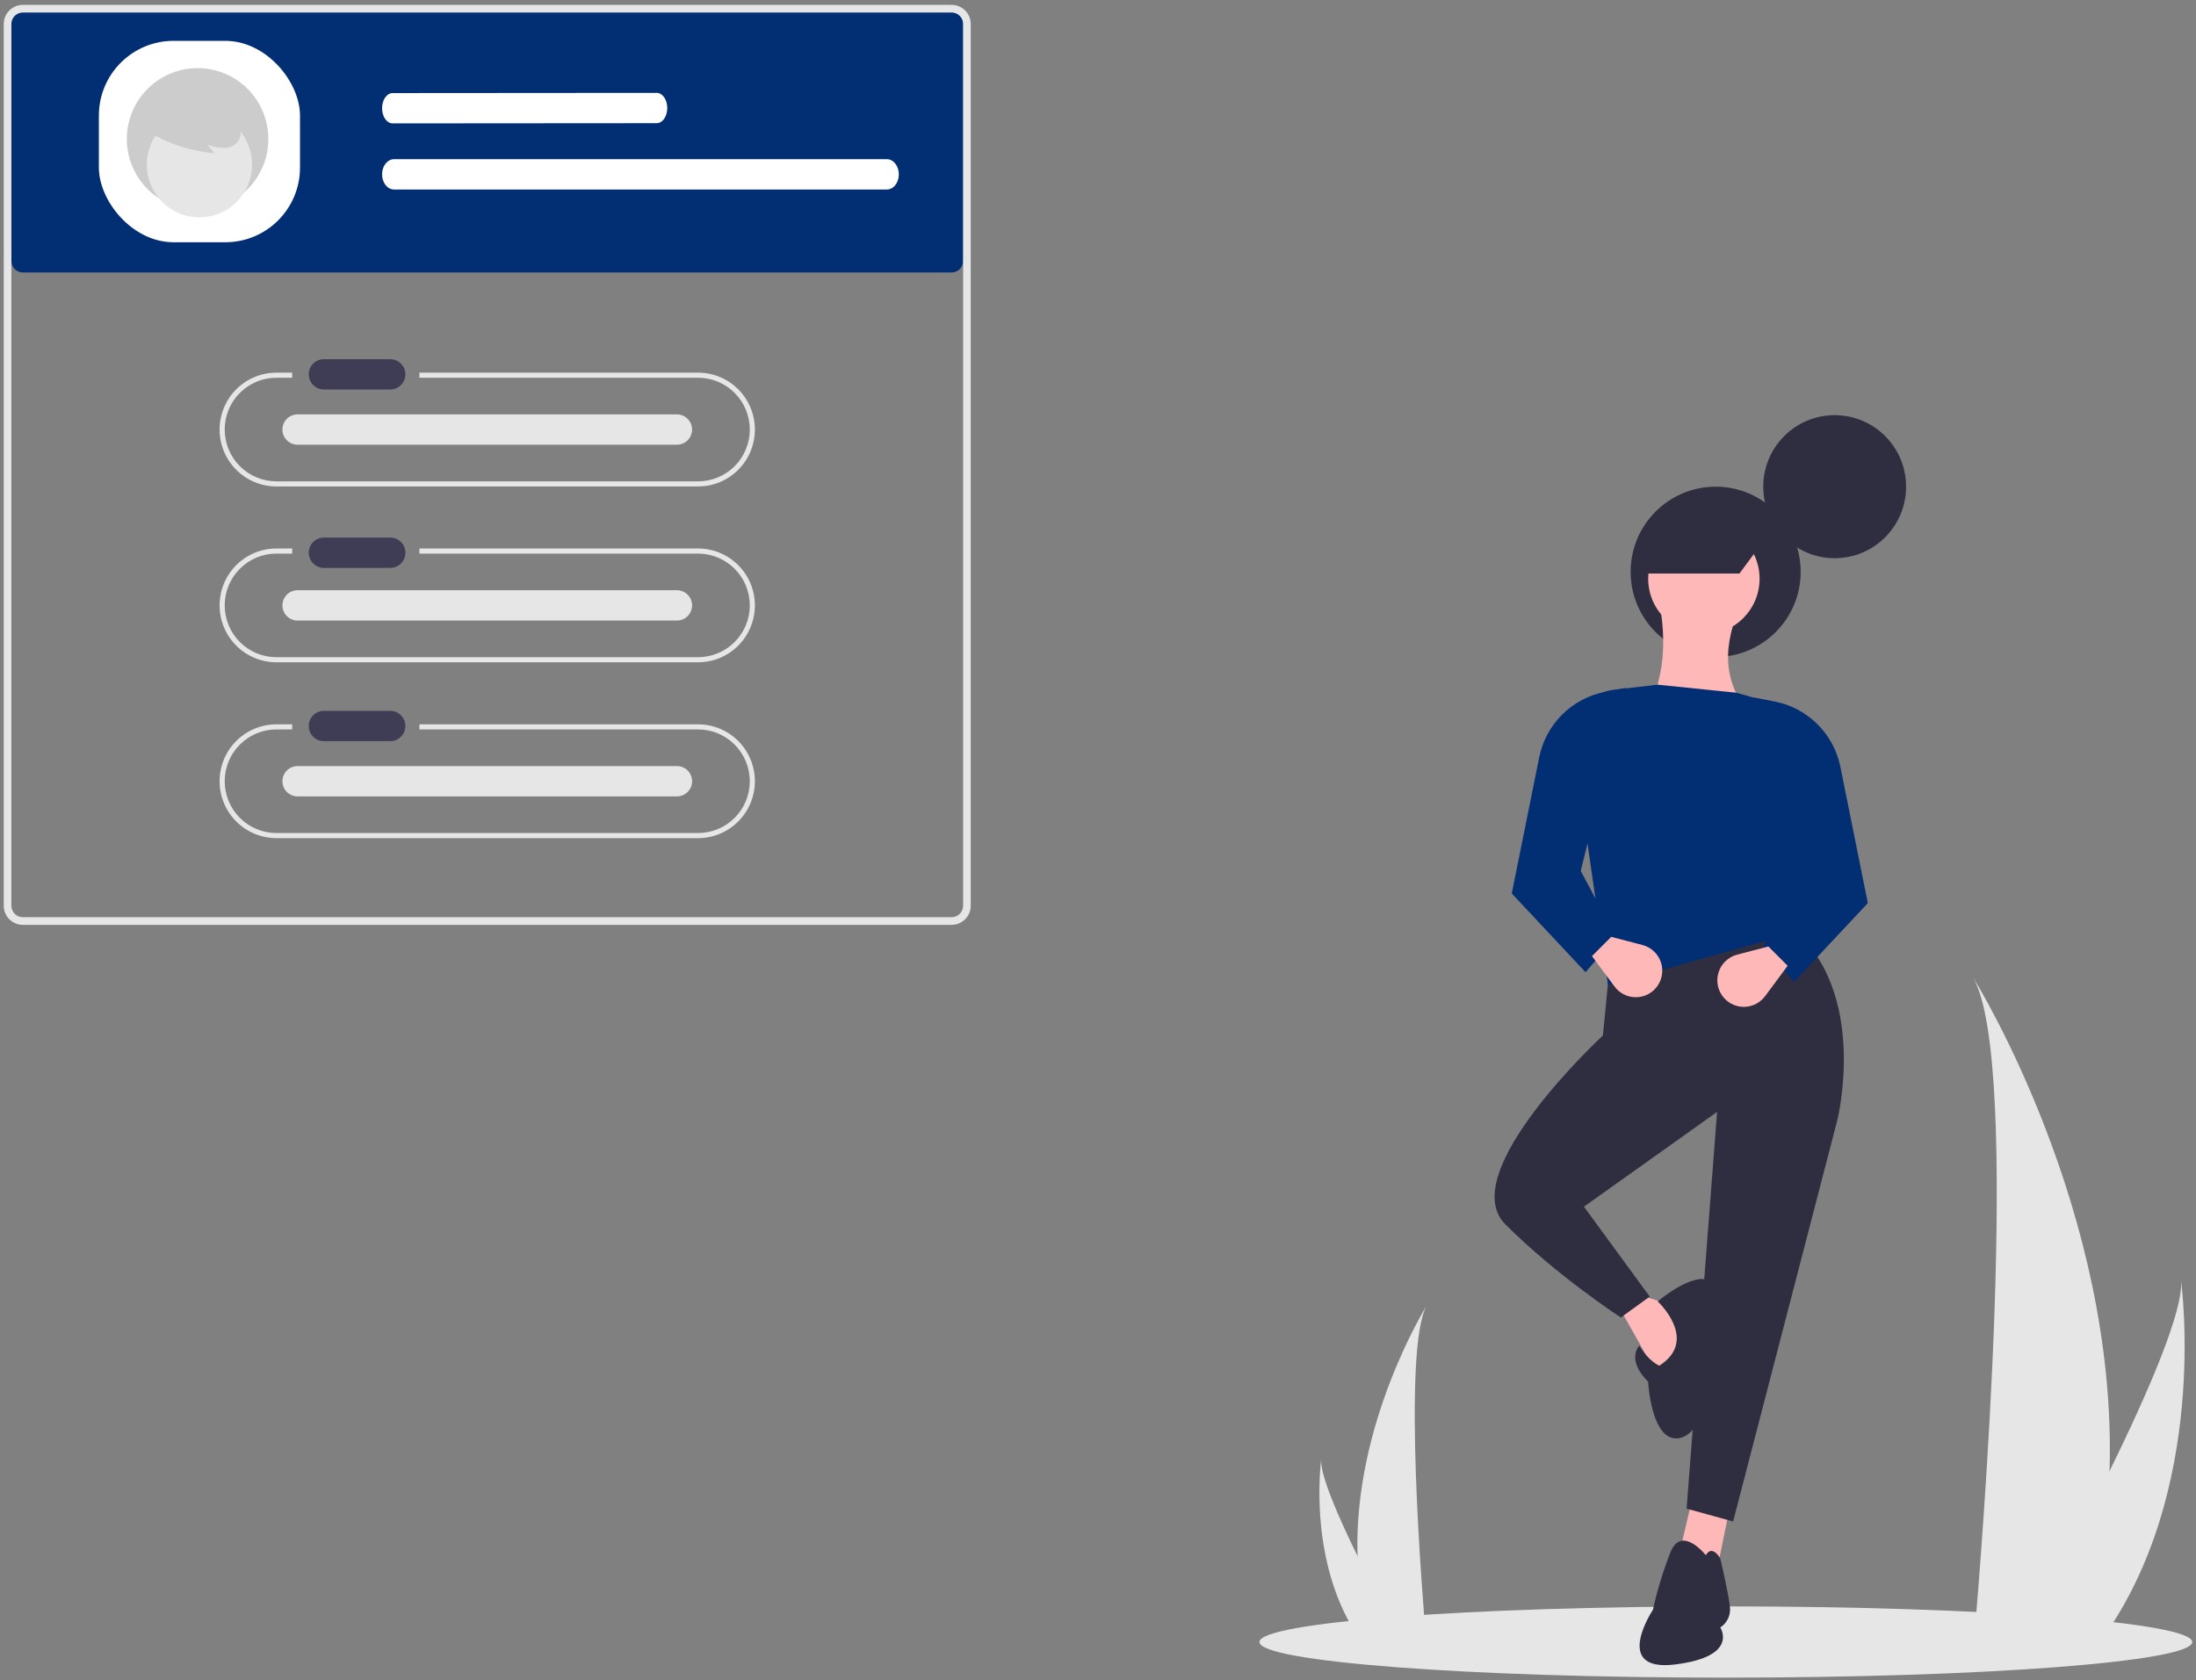 <svg width="294" height="225" viewBox="0 0 294 225" fill="none" xmlns="http://www.w3.org/2000/svg">
<rect x="0" y="0" width="294" height="225" fill="#808080" stroke="none"/>
<g clip-path="url(#clip0)">
<path d="M231.057 224.653C265.544 224.653 293.5 222.517 293.5 219.882C293.5 217.248 265.544 215.112 231.057 215.112C196.571 215.112 168.614 217.248 168.614 219.882C168.614 222.517 196.571 224.653 231.057 224.653Z" fill="#E6E6E6"/>
<path d="M3.056 1.335C2.649 1.336 2.259 1.498 1.972 1.786C1.685 2.074 1.523 2.464 1.522 2.871V34.949C1.523 35.356 1.685 35.747 1.972 36.035C2.259 36.323 2.649 36.484 3.056 36.485H127.41C127.817 36.484 128.206 36.323 128.494 36.035C128.781 35.747 128.943 35.356 128.943 34.949V2.871C128.943 2.464 128.781 2.074 128.494 1.786C128.206 1.498 127.817 1.336 127.41 1.335H3.056Z" fill="#022E73"/>
<path d="M127.41 123.847H3.055C2.378 123.846 1.728 123.576 1.249 123.096C0.77 122.617 0.501 121.966 0.5 121.287V3.212C0.501 2.534 0.77 1.883 1.249 1.403C1.728 0.924 2.378 0.654 3.055 0.653H127.41C128.087 0.654 128.737 0.924 129.216 1.403C129.695 1.883 129.964 2.534 129.965 3.212V121.287C129.964 121.966 129.695 122.617 129.216 123.096C128.737 123.576 128.087 123.846 127.41 123.847ZM3.055 1.677C2.649 1.677 2.259 1.839 1.972 2.127C1.684 2.415 1.523 2.805 1.522 3.212V121.287C1.523 121.695 1.684 122.085 1.972 122.373C2.259 122.661 2.649 122.823 3.055 122.823H127.41C127.816 122.823 128.206 122.661 128.493 122.373C128.781 122.085 128.943 121.695 128.943 121.287V3.212C128.943 2.805 128.781 2.415 128.493 2.127C128.206 1.839 127.816 1.677 127.41 1.677H3.055Z" fill="#E6E6E6"/>
<path d="M93.457 49.902H56.151V50.584H93.457C95.294 50.584 97.056 51.315 98.354 52.616C99.653 53.917 100.383 55.681 100.383 57.521C100.383 59.361 99.653 61.125 98.354 62.426C97.056 63.727 95.294 64.457 93.457 64.457H37.007C35.17 64.457 33.409 63.727 32.11 62.426C30.811 61.125 30.082 59.361 30.082 57.521C30.082 55.681 30.811 53.917 32.11 52.616C33.409 51.315 35.17 50.584 37.007 50.584H39.117V49.902H37.007C34.99 49.902 33.055 50.705 31.628 52.133C30.202 53.562 29.4 55.5 29.4 57.521C29.4 59.542 30.202 61.48 31.628 62.908C33.055 64.337 34.99 65.14 37.007 65.14H93.457C95.475 65.14 97.41 64.337 98.836 62.908C100.263 61.48 101.064 59.542 101.064 57.521C101.064 55.5 100.263 53.562 98.836 52.133C97.41 50.705 95.475 49.902 93.457 49.902Z" fill="#E6E6E6"/>
<path d="M93.457 73.448H56.151V74.131H93.457C95.294 74.131 97.056 74.862 98.354 76.163C99.653 77.464 100.383 79.228 100.383 81.068C100.383 82.907 99.653 84.672 98.354 85.973C97.056 87.273 95.294 88.004 93.457 88.004H37.007C35.17 88.004 33.409 87.273 32.11 85.973C30.811 84.672 30.082 82.907 30.082 81.068C30.082 79.228 30.811 77.464 32.11 76.163C33.409 74.862 35.17 74.131 37.007 74.131H39.117V73.448H37.007C34.99 73.448 33.055 74.251 31.628 75.68C30.202 77.109 29.4 79.047 29.4 81.068C29.4 83.088 30.202 85.026 31.628 86.455C33.055 87.884 34.99 88.687 37.007 88.687H93.457C95.475 88.687 97.41 87.884 98.836 86.455C100.263 85.026 101.064 83.088 101.064 81.068C101.064 79.047 100.263 77.109 98.836 75.68C97.41 74.251 95.475 73.448 93.457 73.448Z" fill="#E6E6E6"/>
<path d="M93.457 96.995H56.151V97.678H93.457C95.294 97.678 97.056 98.409 98.354 99.71C99.653 101.01 100.383 102.775 100.383 104.614C100.383 106.454 99.653 108.218 98.354 109.519C97.056 110.82 95.294 111.551 93.457 111.551H37.007C35.17 111.551 33.409 110.82 32.11 109.519C30.811 108.218 30.082 106.454 30.082 104.614C30.082 102.775 30.811 101.01 32.11 99.71C33.409 98.409 35.17 97.678 37.007 97.678H39.117V96.995H37.007C34.99 96.995 33.055 97.798 31.628 99.227C30.202 100.656 29.4 102.594 29.4 104.614C29.4 106.635 30.202 108.573 31.628 110.002C33.055 111.431 34.99 112.234 37.007 112.234H93.457C95.475 112.234 97.41 111.431 98.836 110.002C100.263 108.573 101.064 106.635 101.064 104.614C101.064 102.594 100.263 100.656 98.836 99.227C97.41 97.798 95.475 96.995 93.457 96.995Z" fill="#E6E6E6"/>
<path d="M43.328 48.099C42.796 48.107 42.289 48.325 41.917 48.705C41.544 49.084 41.335 49.595 41.335 50.128C41.335 50.66 41.544 51.171 41.917 51.551C42.289 51.931 42.796 52.148 43.328 52.157H52.215C52.752 52.165 53.27 51.959 53.656 51.585C54.041 51.211 54.263 50.699 54.272 50.161C54.281 49.623 54.076 49.104 53.703 48.717C53.33 48.331 52.818 48.108 52.282 48.099C52.259 48.098 52.237 48.098 52.215 48.099H43.328Z" fill="#3F3D56"/>
<path d="M43.328 71.987C42.796 71.995 42.289 72.213 41.917 72.593C41.544 72.972 41.335 73.483 41.335 74.016C41.335 74.548 41.544 75.059 41.917 75.439C42.289 75.819 42.796 76.036 43.328 76.045H52.215C52.481 76.049 52.746 76.002 52.993 75.904C53.241 75.806 53.467 75.66 53.659 75.475C53.85 75.29 54.003 75.068 54.109 74.824C54.215 74.579 54.272 74.316 54.276 74.049C54.281 73.782 54.233 73.517 54.135 73.269C54.037 73.022 53.891 72.795 53.706 72.604C53.52 72.412 53.299 72.259 53.055 72.153C52.811 72.047 52.548 71.991 52.282 71.987C52.259 71.986 52.237 71.986 52.215 71.987H43.328Z" fill="#3F3D56"/>
<path d="M43.328 95.192C42.796 95.201 42.289 95.418 41.917 95.798C41.544 96.178 41.335 96.689 41.335 97.221C41.335 97.754 41.544 98.265 41.917 98.644C42.289 99.024 42.796 99.242 43.328 99.25H52.215C52.752 99.259 53.27 99.053 53.656 98.679C54.041 98.305 54.263 97.792 54.272 97.254C54.281 96.717 54.076 96.198 53.703 95.811C53.33 95.424 52.818 95.201 52.282 95.192C52.259 95.192 52.237 95.192 52.215 95.192H43.328Z" fill="#3F3D56"/>
<path d="M39.803 55.492C39.272 55.501 38.765 55.718 38.392 56.098C38.02 56.477 37.81 56.988 37.81 57.521C37.81 58.053 38.02 58.564 38.392 58.944C38.765 59.324 39.272 59.541 39.803 59.55H90.596C91.133 59.558 91.651 59.353 92.037 58.978C92.423 58.604 92.644 58.092 92.653 57.554C92.662 57.016 92.457 56.497 92.084 56.11C91.711 55.724 91.2 55.501 90.663 55.492C90.641 55.491 90.619 55.491 90.596 55.492H39.803Z" fill="#E6E6E6"/>
<path d="M39.803 79.038C39.272 79.047 38.765 79.265 38.392 79.644C38.02 80.024 37.81 80.535 37.81 81.068C37.81 81.6 38.02 82.111 38.392 82.491C38.765 82.87 39.272 83.088 39.803 83.097H90.596C91.133 83.105 91.651 82.899 92.037 82.525C92.423 82.151 92.644 81.639 92.653 81.101C92.662 80.563 92.457 80.044 92.084 79.657C91.711 79.27 91.2 79.048 90.663 79.038C90.641 79.038 90.619 79.038 90.596 79.038H39.803Z" fill="#E6E6E6"/>
<path d="M39.803 102.585C39.272 102.594 38.765 102.812 38.392 103.191C38.02 103.571 37.81 104.082 37.81 104.614C37.81 105.147 38.02 105.658 38.392 106.038C38.765 106.417 39.272 106.635 39.803 106.644H90.596C90.863 106.648 91.127 106.6 91.375 106.502C91.623 106.405 91.849 106.259 92.04 106.074C92.231 105.888 92.385 105.667 92.491 105.422C92.597 105.178 92.653 104.914 92.658 104.648C92.662 104.381 92.614 104.116 92.516 103.868C92.418 103.62 92.272 103.394 92.087 103.202C91.902 103.011 91.681 102.858 91.436 102.752C91.192 102.646 90.929 102.589 90.663 102.585C90.641 102.585 90.619 102.585 90.596 102.585H39.803Z" fill="#E6E6E6"/>
<path d="M52.539 12.464C52.169 12.473 51.816 12.691 51.557 13.071C51.297 13.451 51.153 13.962 51.153 14.494C51.153 15.027 51.299 15.538 51.559 15.917C51.819 16.297 52.172 16.514 52.542 16.522L87.903 16.496C88.276 16.504 88.637 16.298 88.905 15.924C89.173 15.549 89.327 15.037 89.333 14.499C89.339 13.961 89.196 13.442 88.936 13.056C88.676 12.669 88.32 12.447 87.946 12.438C87.93 12.438 87.915 12.438 87.9 12.438L52.539 12.464Z" fill="white"/>
<path d="M52.727 21.317C52.307 21.326 51.907 21.544 51.612 21.923C51.317 22.303 51.152 22.814 51.152 23.346C51.152 23.879 51.317 24.39 51.612 24.77C51.907 25.149 52.307 25.367 52.727 25.376H118.711C119.135 25.384 119.544 25.178 119.849 24.804C120.154 24.43 120.329 23.918 120.336 23.38C120.343 22.842 120.181 22.323 119.886 21.936C119.591 21.549 119.187 21.327 118.763 21.317C118.746 21.317 118.728 21.317 118.711 21.317H52.727Z" fill="white"/>
<path d="M245.626 74.75C250.906 74.75 255.187 70.462 255.187 65.172C255.187 59.883 250.906 55.595 245.626 55.595C240.345 55.595 236.064 59.883 236.064 65.172C236.064 70.462 240.345 74.75 245.626 74.75Z" fill="#2F2E41"/>
<path d="M229.69 87.975C235.977 87.975 241.073 82.871 241.073 76.574C241.073 70.277 235.977 65.172 229.69 65.172C223.404 65.172 218.308 70.277 218.308 76.574C218.308 82.871 223.404 87.975 229.69 87.975Z" fill="#2F2E41"/>
<path d="M216.568 174.706L222.151 184.6C222.151 184.6 229.452 177.287 225.587 175.352L219.575 173.416L216.568 174.706Z" fill="#FFB8B8"/>
<path d="M226.445 201.161L224.728 208.474L229.881 210.194L231.599 201.806L226.445 201.161Z" fill="#FFB8B8"/>
<path d="M215.701 127.356L214.594 138.669C214.594 138.669 194.667 157.07 201.538 163.952C208.409 170.835 216.998 176.427 216.998 176.427L220.864 173.631L212.06 161.586L229.882 148.897L225.802 202.022L232.029 203.742L245.987 149.972C245.987 149.972 250.281 132.766 239.76 124.163L215.701 127.356Z" fill="#2F2E41"/>
<path d="M228.378 208.259C228.378 208.259 225.157 204.172 223.654 207.829C222.664 210.343 221.874 212.932 221.292 215.572C221.292 215.572 215.709 223.96 224.299 222.884C232.888 221.809 230.311 217.938 230.311 217.938C230.768 217.641 231.131 217.221 231.36 216.726C231.588 216.231 231.671 215.682 231.599 215.141C231.385 213.206 230.311 208.689 230.311 208.689C230.311 208.689 229.237 206.753 228.378 208.259Z" fill="#2F2E41"/>
<path d="M219.468 180.191C219.468 180.191 217.643 182.019 220.649 185.03C220.649 185.03 221.078 193.418 224.943 192.558C228.808 191.698 230.097 181.159 229.667 180.083C229.238 179.008 230.312 171.05 227.735 171.265C225.158 171.48 221.937 174.276 221.937 174.276C221.937 174.276 227.52 179.438 222.152 182.879C222.152 182.879 220.756 182.342 219.468 180.191Z" fill="#2F2E41"/>
<path d="M235.465 97.062L219.146 97.493C222.742 92.381 223.419 86.35 221.937 79.641L232.673 81.792C230.606 87.267 230.57 91.965 235.465 97.062Z" fill="#FFB8B8"/>
<path d="M240.618 124.808L215.28 131.905L210.417 98.351C210.516 96.842 211.141 95.416 212.181 94.321C213.222 93.226 214.613 92.532 216.113 92.359L221.936 91.686L232.458 92.761L237.434 94.17C238.829 94.564 240.049 95.42 240.897 96.597C241.745 97.774 242.171 99.203 242.106 100.653L240.618 124.808Z" fill="#022E73"/>
<path d="M216.354 125.453L212.274 130.185L202.396 119.646L206.069 101.408C206.507 99.233 207.581 97.237 209.156 95.675C210.73 94.114 212.733 93.057 214.909 92.64L217.642 92.116L211.63 116.635L216.354 125.453Z" fill="#022E73"/>
<path d="M216.151 132.104L213.133 128.034L215.71 125.453L219.895 126.547C220.486 126.701 221.028 127.006 221.467 127.432C221.906 127.858 222.228 128.39 222.401 128.977C222.575 129.565 222.593 130.187 222.456 130.783C222.319 131.38 222.03 131.931 221.617 132.383C221.265 132.769 220.831 133.073 220.347 133.272C219.863 133.471 219.341 133.561 218.819 133.534C218.296 133.507 217.786 133.365 217.325 133.118C216.864 132.871 216.463 132.525 216.151 132.104Z" fill="#FFB8B8"/>
<path d="M236.108 126.744L240.188 131.475L250.065 120.936L246.393 102.699C245.955 100.523 244.88 98.528 243.306 96.966C241.732 95.404 239.729 94.348 237.553 93.93L234.819 93.406L240.832 117.925L236.108 126.744Z" fill="#022E73"/>
<path d="M236.311 133.395L239.329 129.324L236.752 126.744L232.567 127.837C231.976 127.992 231.434 128.297 230.995 128.723C230.556 129.148 230.234 129.681 230.061 130.268C229.887 130.855 229.868 131.477 230.006 132.074C230.143 132.67 230.432 133.221 230.844 133.673C231.197 134.06 231.631 134.364 232.115 134.563C232.599 134.762 233.121 134.851 233.643 134.824C234.165 134.798 234.675 134.656 235.137 134.409C235.598 134.161 235.999 133.815 236.311 133.395Z" fill="#FFB8B8"/>
<path d="M228.117 84.963C232.234 84.963 235.571 81.62 235.571 77.496C235.571 73.372 232.234 70.029 228.117 70.029C224 70.029 220.662 73.372 220.662 77.496C220.662 81.62 224 84.963 228.117 84.963Z" fill="#FFB8B8"/>
<path d="M220.129 76.802H232.878L236.748 71.557C232.94 68.219 228.175 67.621 222.861 68.593L220.129 76.802Z" fill="#2F2E41"/>
<path d="M282.422 197.008C282.217 204.672 280.935 212.269 278.614 219.575C278.561 219.745 278.506 219.912 278.45 220.081H264.242C264.257 219.93 264.272 219.76 264.287 219.575C265.235 208.666 270.697 142.27 264.166 130.915C264.737 131.837 283.523 162.345 282.422 197.008Z" fill="#E6E6E6"/>
<path d="M281.356 219.575C281.237 219.745 281.113 219.914 280.987 220.081H270.328C270.409 219.937 270.502 219.768 270.611 219.575C272.372 216.392 277.584 206.875 282.422 197.008C287.621 186.405 292.391 175.4 291.989 171.417C292.113 172.315 295.711 199.701 281.356 219.575Z" fill="#E6E6E6"/>
<path d="M181.745 208.37C181.849 212.26 182.5 216.116 183.678 219.825C183.705 219.911 183.733 219.995 183.761 220.081H190.973C190.965 220.004 190.958 219.918 190.95 219.825C190.469 214.287 187.697 180.586 191.012 174.822C190.722 175.29 181.186 190.775 181.745 208.37Z" fill="#E6E6E6"/>
<path d="M182.286 219.825C182.346 219.911 182.409 219.997 182.473 220.081H187.884C187.843 220.008 187.795 219.922 187.74 219.825C186.846 218.209 184.201 213.378 181.745 208.37C179.106 202.988 176.685 197.402 176.889 195.38C176.826 195.836 175 209.736 182.286 219.825Z" fill="#E6E6E6"/>
<rect x="13.238" y="5.47" width="26.926" height="26.971" rx="10" fill="white"/>
<path d="M26.454 28.102C31.686 28.102 35.927 23.854 35.927 18.614C35.927 13.373 31.686 9.125 26.454 9.125C21.223 9.125 16.981 13.373 16.981 18.614C16.981 23.854 21.223 28.102 26.454 28.102Z" fill="#CCCCCC"/>
<path d="M26.701 29.106C30.595 29.106 33.751 25.944 33.751 22.044C33.751 18.143 30.595 14.982 26.701 14.982C22.807 14.982 19.65 18.143 19.65 22.044C19.65 25.944 22.807 29.106 26.701 29.106Z" fill="#E6E6E6"/>
<path d="M19.668 17.54C22.421 19.224 25.526 20.248 28.739 20.534L27.783 19.386C28.479 19.644 29.211 19.79 29.953 19.818C30.324 19.829 30.693 19.752 31.03 19.594C31.366 19.437 31.661 19.202 31.89 18.91C32.078 18.606 32.19 18.261 32.215 17.905C32.241 17.549 32.18 17.192 32.038 16.864C31.747 16.21 31.294 15.642 30.721 15.214C29.706 14.41 28.509 13.87 27.235 13.642C25.961 13.414 24.651 13.505 23.421 13.907C22.577 14.16 21.822 14.645 21.241 15.308C20.955 15.642 20.757 16.041 20.663 16.471C20.57 16.901 20.585 17.347 20.706 17.769" fill="#CCCCCC"/>
</g>
<defs>
<clipPath id="clip0">
<rect width="293" height="224" fill="white" transform="translate(0.5 0.653)"/>
</clipPath>
</defs>
</svg>
